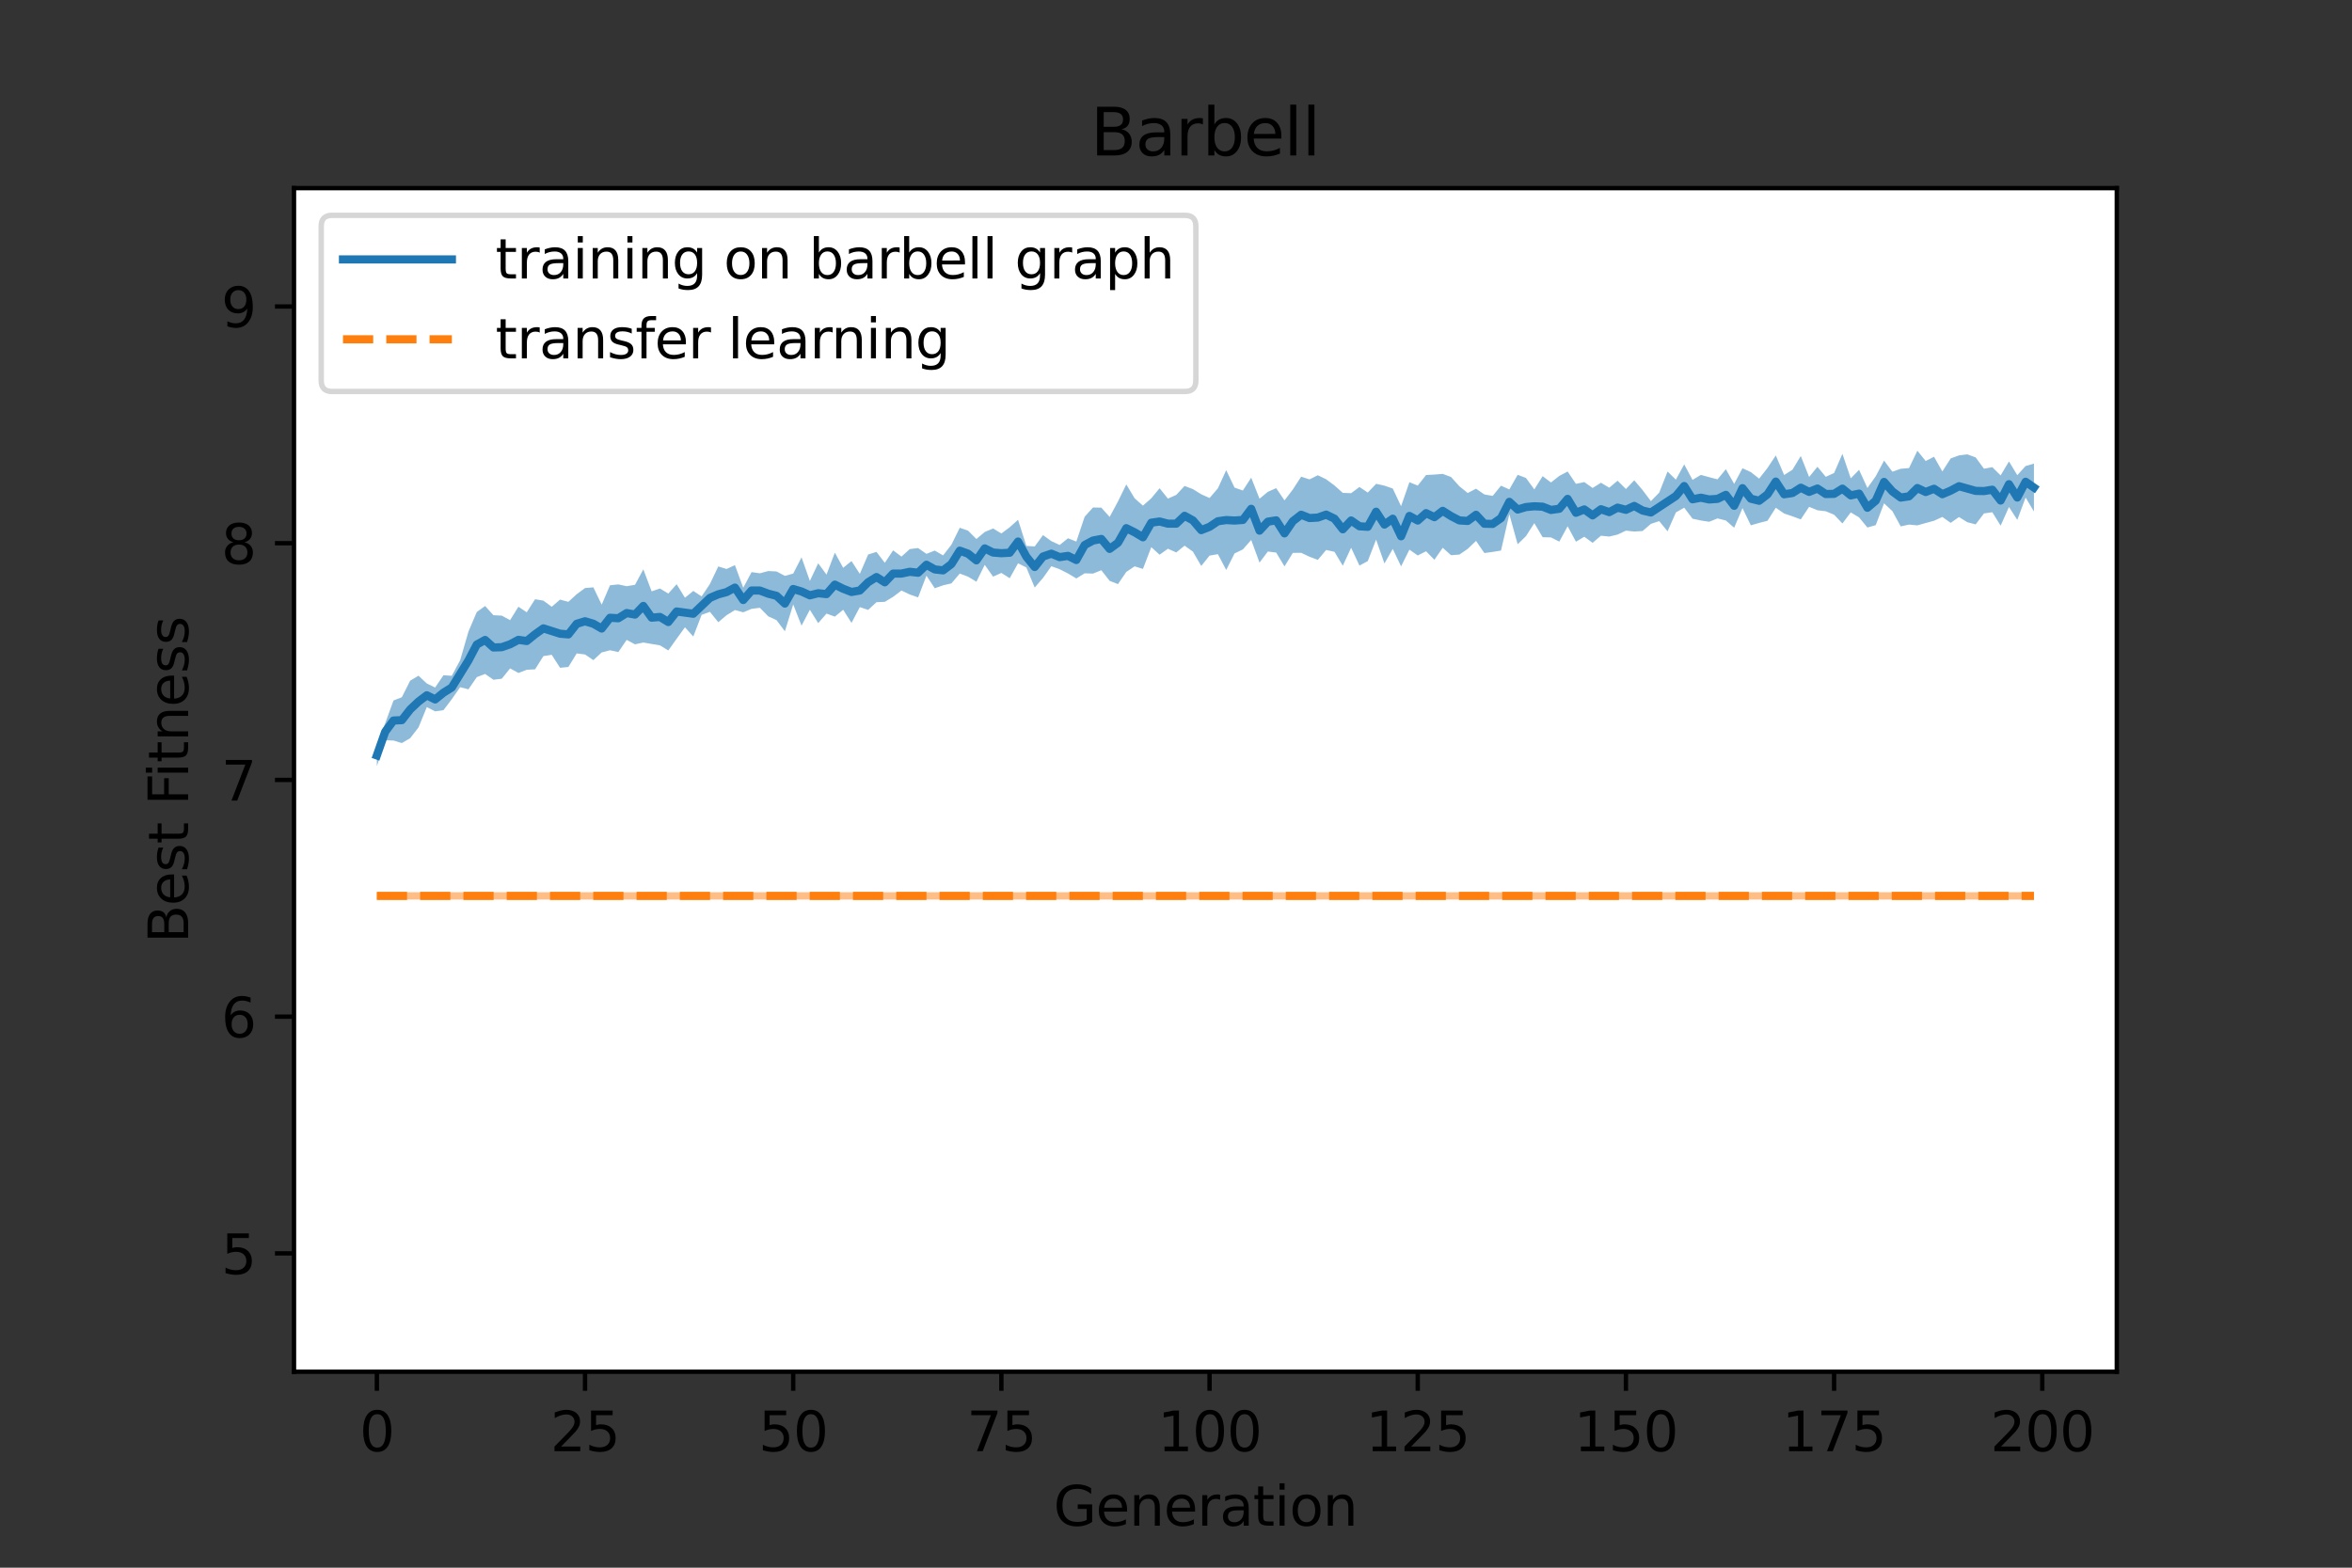 <?xml version="1.0" encoding="utf-8" standalone="no"?>
<!DOCTYPE svg PUBLIC "-//W3C//DTD SVG 1.1//EN"
  "http://www.w3.org/Graphics/SVG/1.1/DTD/svg11.dtd">
<svg xmlns:xlink="http://www.w3.org/1999/xlink" width="432pt" height="288pt" viewBox="0 0 432 288" xmlns="http://www.w3.org/2000/svg" version="1.1">
 <rect x="0" y="0" width="432" height="288" fill="#333333" stroke="none"/>
 <defs>
  <style type="text/css">*{stroke-linejoin: round; stroke-linecap: butt}</style>
 </defs>
 <g id="figure_1">
  <g id="patch_1">
   <path d="M 0 288 
L 432 288 
L 432 0 
L 0 0 
L 0 288 
z
" style="fill: none"/>
  </g>
  <g id="axes_1">
   <g id="patch_2">
    <path d="M 54 252 
L 388.8 252 
L 388.8 34.56 
L 54 34.56 
z
" style="fill: #ffffff"/>
   </g>
   <g id="PolyCollection_1">
    <path d="M 69.218 140.758 
L 69.218 136.8 
L 70.748 132.877 
L 72.277 128.684 
L 73.807 128.088 
L 75.336 125.047 
L 76.866 124.133 
L 78.395 125.563 
L 79.924 126.304 
L 81.454 124.048 
L 82.983 124.149 
L 84.513 121.302 
L 86.042 116.027 
L 87.572 112.434 
L 89.101 111.327 
L 90.631 113.02 
L 92.16 113.097 
L 93.69 113.928 
L 95.219 111.461 
L 96.749 112.481 
L 98.278 110.084 
L 99.807 110.338 
L 101.337 111.471 
L 102.866 110.152 
L 104.396 110.562 
L 105.925 109.159 
L 107.455 108.03 
L 108.984 107.902 
L 110.514 111.083 
L 112.043 107.521 
L 113.573 107.362 
L 115.102 107.691 
L 116.632 107.436 
L 118.161 104.596 
L 119.691 108.637 
L 121.22 108.116 
L 122.749 109.051 
L 124.279 107.326 
L 125.808 109.807 
L 127.338 108.562 
L 128.867 109.568 
L 130.397 107.277 
L 131.926 104.064 
L 133.456 104.526 
L 134.985 103.821 
L 136.515 107.97 
L 138.044 105.106 
L 139.574 105.32 
L 141.103 104.905 
L 142.633 104.983 
L 144.162 105.793 
L 145.691 105.372 
L 147.221 102.39 
L 148.75 106.719 
L 150.28 103.485 
L 151.809 105.559 
L 153.339 101.525 
L 154.868 104.31 
L 156.398 103.07 
L 157.927 105.424 
L 159.457 101.868 
L 160.986 101.39 
L 162.516 103.394 
L 164.045 101.1 
L 165.575 102.252 
L 167.104 100.87 
L 168.633 100.687 
L 170.163 101.744 
L 171.692 101.147 
L 173.222 102.035 
L 174.751 100.064 
L 176.281 96.956 
L 177.81 97.49 
L 179.34 99.021 
L 180.869 97.73 
L 182.399 97.086 
L 183.928 98.006 
L 185.458 96.859 
L 186.987 95.49 
L 188.516 100.291 
L 190.046 100.389 
L 191.575 98.304 
L 193.105 99.411 
L 194.634 100.12 
L 196.164 98.883 
L 197.693 99.491 
L 199.223 94.933 
L 200.752 93.23 
L 202.282 93.26 
L 203.811 94.963 
L 205.341 92.125 
L 206.87 88.993 
L 208.4 91.54 
L 209.929 92.895 
L 211.458 91.542 
L 212.988 89.698 
L 214.517 91.602 
L 216.047 90.918 
L 217.576 89.274 
L 219.106 89.853 
L 220.635 90.806 
L 222.165 91.491 
L 223.694 89.71 
L 225.224 86.373 
L 226.753 89.581 
L 228.283 90.108 
L 229.812 87.754 
L 231.342 91.618 
L 232.871 90.35 
L 234.4 89.679 
L 235.93 91.922 
L 237.459 89.926 
L 238.989 87.566 
L 240.518 88.07 
L 242.048 87.308 
L 243.577 88.047 
L 245.107 89.184 
L 246.636 90.546 
L 248.166 90.603 
L 249.695 89.464 
L 251.225 90.485 
L 252.754 88.882 
L 254.284 89.221 
L 255.813 89.744 
L 257.342 92.993 
L 258.872 88.584 
L 260.401 89.212 
L 261.931 87.264 
L 263.46 87.183 
L 264.99 87.056 
L 266.519 87.629 
L 268.049 89.33 
L 269.578 90.57 
L 271.108 89.777 
L 272.637 90.831 
L 274.167 91.103 
L 275.696 89.225 
L 277.225 89.913 
L 278.755 87.224 
L 280.284 87.809 
L 281.814 89.909 
L 283.343 87.476 
L 284.873 88.636 
L 286.402 87.43 
L 287.932 86.62 
L 289.461 88.892 
L 290.991 88.563 
L 292.52 89.643 
L 294.05 88.685 
L 295.579 89.596 
L 297.109 88.309 
L 298.638 89.838 
L 300.167 88.236 
L 301.697 90.029 
L 303.226 92.057 
L 304.756 90.5 
L 306.285 86.624 
L 307.815 88.112 
L 309.344 85.311 
L 310.874 88.159 
L 312.403 87.244 
L 313.933 87.661 
L 315.462 88.061 
L 316.992 86.198 
L 318.521 88.892 
L 320.051 86.02 
L 321.58 86.729 
L 323.109 87.926 
L 324.639 85.974 
L 326.168 83.668 
L 327.698 87.264 
L 329.227 86.292 
L 330.757 83.771 
L 332.286 87.625 
L 333.816 85.754 
L 335.345 87.593 
L 336.875 86.892 
L 338.404 83.371 
L 339.934 87.88 
L 341.463 86.315 
L 342.993 89.648 
L 344.522 87.497 
L 346.051 84.613 
L 347.581 86.66 
L 349.11 86.119 
L 350.64 85.989 
L 352.169 82.801 
L 353.699 84.692 
L 355.228 83.91 
L 356.758 86.61 
L 358.287 84.219 
L 359.817 83.659 
L 361.346 83.469 
L 362.876 84.029 
L 364.405 86.106 
L 365.934 85.827 
L 367.464 87.336 
L 368.993 84.768 
L 370.523 87.294 
L 372.052 85.612 
L 373.582 85.174 
L 373.582 93.97 
L 373.582 93.97 
L 372.052 91.402 
L 370.523 95.503 
L 368.993 93.137 
L 367.464 96.571 
L 365.934 94.101 
L 364.405 94.321 
L 362.876 96.334 
L 361.346 95.937 
L 359.817 94.985 
L 358.287 96.056 
L 356.758 94.97 
L 355.228 95.67 
L 353.699 96.084 
L 352.169 96.518 
L 350.64 96.374 
L 349.11 96.701 
L 347.581 93.898 
L 346.051 92.466 
L 344.522 96.475 
L 342.993 96.911 
L 341.463 95.048 
L 339.934 94.135 
L 338.404 96.165 
L 336.875 94.558 
L 335.345 93.922 
L 333.816 93.739 
L 332.286 93.107 
L 330.757 95.417 
L 329.227 94.853 
L 327.698 94.337 
L 326.168 93.281 
L 324.639 95.671 
L 323.109 96.068 
L 321.58 96.504 
L 320.051 93.342 
L 318.521 96.95 
L 316.992 95.621 
L 315.462 95.236 
L 313.933 95.854 
L 312.403 95.619 
L 310.874 95.291 
L 309.344 93.268 
L 307.815 94.142 
L 306.285 97.609 
L 304.756 95.733 
L 303.226 96.242 
L 301.697 97.552 
L 300.167 97.65 
L 298.638 97.482 
L 297.109 98.206 
L 295.579 98.573 
L 294.05 98.418 
L 292.52 99.721 
L 290.991 98.605 
L 289.461 99.515 
L 287.932 96.678 
L 286.402 99.499 
L 284.873 98.727 
L 283.343 98.692 
L 281.814 96.107 
L 280.284 98.489 
L 278.755 99.988 
L 277.225 94.472 
L 275.696 101.14 
L 274.167 101.393 
L 272.637 101.6 
L 271.108 99.37 
L 269.578 100.838 
L 268.049 101.883 
L 266.519 101.996 
L 264.99 100.634 
L 263.46 102.834 
L 261.931 101.274 
L 260.401 102.044 
L 258.872 100.976 
L 257.342 104.047 
L 255.813 100.838 
L 254.284 103.514 
L 252.754 99.134 
L 251.225 103.076 
L 249.695 103.901 
L 248.166 100.631 
L 246.636 103.928 
L 245.107 101.376 
L 243.577 101.035 
L 242.048 102.861 
L 240.518 102.273 
L 238.989 101.559 
L 237.459 101.569 
L 235.93 104.053 
L 234.4 101.512 
L 232.871 101.319 
L 231.342 103.356 
L 229.812 99.196 
L 228.283 100.931 
L 226.753 101.675 
L 225.224 104.709 
L 223.694 101.807 
L 222.165 102.069 
L 220.635 103.972 
L 219.106 101.338 
L 217.576 100.243 
L 216.047 101.49 
L 214.517 100.806 
L 212.988 101.906 
L 211.458 100.519 
L 209.929 104.515 
L 208.4 104.043 
L 206.87 105.068 
L 205.341 107.307 
L 203.811 106.708 
L 202.282 104.758 
L 200.752 105.375 
L 199.223 105.325 
L 197.693 106.268 
L 196.164 105.355 
L 194.634 104.574 
L 193.105 104.022 
L 191.575 106.172 
L 190.046 107.937 
L 188.516 104.251 
L 186.987 103.485 
L 185.458 106.225 
L 183.928 105.253 
L 182.399 105.933 
L 180.869 103.768 
L 179.34 106.869 
L 177.81 105.943 
L 176.281 105.368 
L 174.751 107.174 
L 173.222 107.53 
L 171.692 108.069 
L 170.163 105.755 
L 168.633 109.748 
L 167.104 109.216 
L 165.575 108.487 
L 164.045 109.639 
L 162.516 110.563 
L 160.986 110.631 
L 159.457 112.045 
L 157.927 111.533 
L 156.398 114.431 
L 154.868 112.017 
L 153.339 113.28 
L 151.809 112.724 
L 150.28 114.472 
L 148.75 112.022 
L 147.221 114.937 
L 145.691 111.042 
L 144.162 115.97 
L 142.633 113.932 
L 141.103 113.227 
L 139.574 111.66 
L 138.044 111.851 
L 136.515 112.488 
L 134.985 112.071 
L 133.456 113.019 
L 131.926 114.307 
L 130.397 112.399 
L 128.867 112.956 
L 127.338 116.941 
L 125.808 115.24 
L 124.279 117.351 
L 122.749 119.496 
L 121.22 118.561 
L 119.691 118.301 
L 118.161 118.036 
L 116.632 118.371 
L 115.102 117.551 
L 113.573 119.793 
L 112.043 119.461 
L 110.514 119.856 
L 108.984 121.275 
L 107.455 120.234 
L 105.925 120.04 
L 104.396 122.53 
L 102.866 122.679 
L 101.337 120.294 
L 99.807 120.536 
L 98.278 122.964 
L 96.749 123.046 
L 95.219 123.631 
L 93.69 122.794 
L 92.16 124.691 
L 90.631 124.877 
L 89.101 123.809 
L 87.572 124.398 
L 86.042 126.632 
L 84.513 126.249 
L 82.983 128.447 
L 81.454 130.461 
L 79.924 130.685 
L 78.395 129.903 
L 76.866 133.638 
L 75.336 135.616 
L 73.807 136.51 
L 72.277 136.045 
L 70.748 135.984 
L 69.218 140.758 
z
" clip-path="url(#p85a7ecb434)" style="fill: #1f77b4; fill-opacity: 0.5"/>
   </g>
   <g id="PolyCollection_2">
    <path d="M 69.218 165.262 
L 69.218 163.916 
L 70.748 163.916 
L 72.277 163.916 
L 73.807 163.916 
L 75.336 163.916 
L 76.866 163.916 
L 78.395 163.916 
L 79.924 163.916 
L 81.454 163.916 
L 82.983 163.916 
L 84.513 163.916 
L 86.042 163.916 
L 87.572 163.916 
L 89.101 163.916 
L 90.631 163.916 
L 92.16 163.916 
L 93.69 163.916 
L 95.219 163.916 
L 96.749 163.916 
L 98.278 163.916 
L 99.807 163.916 
L 101.337 163.916 
L 102.866 163.916 
L 104.396 163.916 
L 105.925 163.916 
L 107.455 163.916 
L 108.984 163.916 
L 110.514 163.916 
L 112.043 163.916 
L 113.573 163.916 
L 115.102 163.916 
L 116.632 163.916 
L 118.161 163.916 
L 119.691 163.916 
L 121.22 163.916 
L 122.749 163.916 
L 124.279 163.916 
L 125.808 163.916 
L 127.338 163.916 
L 128.867 163.916 
L 130.397 163.916 
L 131.926 163.916 
L 133.456 163.916 
L 134.985 163.916 
L 136.515 163.916 
L 138.044 163.916 
L 139.574 163.916 
L 141.103 163.916 
L 142.633 163.916 
L 144.162 163.916 
L 145.691 163.916 
L 147.221 163.916 
L 148.75 163.916 
L 150.28 163.916 
L 151.809 163.916 
L 153.339 163.916 
L 154.868 163.916 
L 156.398 163.916 
L 157.927 163.916 
L 159.457 163.916 
L 160.986 163.916 
L 162.516 163.916 
L 164.045 163.916 
L 165.575 163.916 
L 167.104 163.916 
L 168.633 163.916 
L 170.163 163.916 
L 171.692 163.916 
L 173.222 163.916 
L 174.751 163.916 
L 176.281 163.916 
L 177.81 163.916 
L 179.34 163.916 
L 180.869 163.916 
L 182.399 163.916 
L 183.928 163.916 
L 185.458 163.916 
L 186.987 163.916 
L 188.516 163.916 
L 190.046 163.916 
L 191.575 163.916 
L 193.105 163.916 
L 194.634 163.916 
L 196.164 163.916 
L 197.693 163.916 
L 199.223 163.916 
L 200.752 163.916 
L 202.282 163.916 
L 203.811 163.916 
L 205.341 163.916 
L 206.87 163.916 
L 208.4 163.916 
L 209.929 163.916 
L 211.458 163.916 
L 212.988 163.916 
L 214.517 163.916 
L 216.047 163.916 
L 217.576 163.916 
L 219.106 163.916 
L 220.635 163.916 
L 222.165 163.916 
L 223.694 163.916 
L 225.224 163.916 
L 226.753 163.916 
L 228.283 163.916 
L 229.812 163.916 
L 231.342 163.916 
L 232.871 163.916 
L 234.4 163.916 
L 235.93 163.916 
L 237.459 163.916 
L 238.989 163.916 
L 240.518 163.916 
L 242.048 163.916 
L 243.577 163.916 
L 245.107 163.916 
L 246.636 163.916 
L 248.166 163.916 
L 249.695 163.916 
L 251.225 163.916 
L 252.754 163.916 
L 254.284 163.916 
L 255.813 163.916 
L 257.342 163.916 
L 258.872 163.916 
L 260.401 163.916 
L 261.931 163.916 
L 263.46 163.916 
L 264.99 163.916 
L 266.519 163.916 
L 268.049 163.916 
L 269.578 163.916 
L 271.108 163.916 
L 272.637 163.916 
L 274.167 163.916 
L 275.696 163.916 
L 277.225 163.916 
L 278.755 163.916 
L 280.284 163.916 
L 281.814 163.916 
L 283.343 163.916 
L 284.873 163.916 
L 286.402 163.916 
L 287.932 163.916 
L 289.461 163.916 
L 290.991 163.916 
L 292.52 163.916 
L 294.05 163.916 
L 295.579 163.916 
L 297.109 163.916 
L 298.638 163.916 
L 300.167 163.916 
L 301.697 163.916 
L 303.226 163.916 
L 304.756 163.916 
L 306.285 163.916 
L 307.815 163.916 
L 309.344 163.916 
L 310.874 163.916 
L 312.403 163.916 
L 313.933 163.916 
L 315.462 163.916 
L 316.992 163.916 
L 318.521 163.916 
L 320.051 163.916 
L 321.58 163.916 
L 323.109 163.916 
L 324.639 163.916 
L 326.168 163.916 
L 327.698 163.916 
L 329.227 163.916 
L 330.757 163.916 
L 332.286 163.916 
L 333.816 163.916 
L 335.345 163.916 
L 336.875 163.916 
L 338.404 163.916 
L 339.934 163.916 
L 341.463 163.916 
L 342.993 163.916 
L 344.522 163.916 
L 346.051 163.916 
L 347.581 163.916 
L 349.11 163.916 
L 350.64 163.916 
L 352.169 163.916 
L 353.699 163.916 
L 355.228 163.916 
L 356.758 163.916 
L 358.287 163.916 
L 359.817 163.916 
L 361.346 163.916 
L 362.876 163.916 
L 364.405 163.916 
L 365.934 163.916 
L 367.464 163.916 
L 368.993 163.916 
L 370.523 163.916 
L 372.052 163.916 
L 373.582 163.916 
L 373.582 165.262 
L 373.582 165.262 
L 372.052 165.262 
L 370.523 165.262 
L 368.993 165.262 
L 367.464 165.262 
L 365.934 165.262 
L 364.405 165.262 
L 362.876 165.262 
L 361.346 165.262 
L 359.817 165.262 
L 358.287 165.262 
L 356.758 165.262 
L 355.228 165.262 
L 353.699 165.262 
L 352.169 165.262 
L 350.64 165.262 
L 349.11 165.262 
L 347.581 165.262 
L 346.051 165.262 
L 344.522 165.262 
L 342.993 165.262 
L 341.463 165.262 
L 339.934 165.262 
L 338.404 165.262 
L 336.875 165.262 
L 335.345 165.262 
L 333.816 165.262 
L 332.286 165.262 
L 330.757 165.262 
L 329.227 165.262 
L 327.698 165.262 
L 326.168 165.262 
L 324.639 165.262 
L 323.109 165.262 
L 321.58 165.262 
L 320.051 165.262 
L 318.521 165.262 
L 316.992 165.262 
L 315.462 165.262 
L 313.933 165.262 
L 312.403 165.262 
L 310.874 165.262 
L 309.344 165.262 
L 307.815 165.262 
L 306.285 165.262 
L 304.756 165.262 
L 303.226 165.262 
L 301.697 165.262 
L 300.167 165.262 
L 298.638 165.262 
L 297.109 165.262 
L 295.579 165.262 
L 294.05 165.262 
L 292.52 165.262 
L 290.991 165.262 
L 289.461 165.262 
L 287.932 165.262 
L 286.402 165.262 
L 284.873 165.262 
L 283.343 165.262 
L 281.814 165.262 
L 280.284 165.262 
L 278.755 165.262 
L 277.225 165.262 
L 275.696 165.262 
L 274.167 165.262 
L 272.637 165.262 
L 271.108 165.262 
L 269.578 165.262 
L 268.049 165.262 
L 266.519 165.262 
L 264.99 165.262 
L 263.46 165.262 
L 261.931 165.262 
L 260.401 165.262 
L 258.872 165.262 
L 257.342 165.262 
L 255.813 165.262 
L 254.284 165.262 
L 252.754 165.262 
L 251.225 165.262 
L 249.695 165.262 
L 248.166 165.262 
L 246.636 165.262 
L 245.107 165.262 
L 243.577 165.262 
L 242.048 165.262 
L 240.518 165.262 
L 238.989 165.262 
L 237.459 165.262 
L 235.93 165.262 
L 234.4 165.262 
L 232.871 165.262 
L 231.342 165.262 
L 229.812 165.262 
L 228.283 165.262 
L 226.753 165.262 
L 225.224 165.262 
L 223.694 165.262 
L 222.165 165.262 
L 220.635 165.262 
L 219.106 165.262 
L 217.576 165.262 
L 216.047 165.262 
L 214.517 165.262 
L 212.988 165.262 
L 211.458 165.262 
L 209.929 165.262 
L 208.4 165.262 
L 206.87 165.262 
L 205.341 165.262 
L 203.811 165.262 
L 202.282 165.262 
L 200.752 165.262 
L 199.223 165.262 
L 197.693 165.262 
L 196.164 165.262 
L 194.634 165.262 
L 193.105 165.262 
L 191.575 165.262 
L 190.046 165.262 
L 188.516 165.262 
L 186.987 165.262 
L 185.458 165.262 
L 183.928 165.262 
L 182.399 165.262 
L 180.869 165.262 
L 179.34 165.262 
L 177.81 165.262 
L 176.281 165.262 
L 174.751 165.262 
L 173.222 165.262 
L 171.692 165.262 
L 170.163 165.262 
L 168.633 165.262 
L 167.104 165.262 
L 165.575 165.262 
L 164.045 165.262 
L 162.516 165.262 
L 160.986 165.262 
L 159.457 165.262 
L 157.927 165.262 
L 156.398 165.262 
L 154.868 165.262 
L 153.339 165.262 
L 151.809 165.262 
L 150.28 165.262 
L 148.75 165.262 
L 147.221 165.262 
L 145.691 165.262 
L 144.162 165.262 
L 142.633 165.262 
L 141.103 165.262 
L 139.574 165.262 
L 138.044 165.262 
L 136.515 165.262 
L 134.985 165.262 
L 133.456 165.262 
L 131.926 165.262 
L 130.397 165.262 
L 128.867 165.262 
L 127.338 165.262 
L 125.808 165.262 
L 124.279 165.262 
L 122.749 165.262 
L 121.22 165.262 
L 119.691 165.262 
L 118.161 165.262 
L 116.632 165.262 
L 115.102 165.262 
L 113.573 165.262 
L 112.043 165.262 
L 110.514 165.262 
L 108.984 165.262 
L 107.455 165.262 
L 105.925 165.262 
L 104.396 165.262 
L 102.866 165.262 
L 101.337 165.262 
L 99.807 165.262 
L 98.278 165.262 
L 96.749 165.262 
L 95.219 165.262 
L 93.69 165.262 
L 92.16 165.262 
L 90.631 165.262 
L 89.101 165.262 
L 87.572 165.262 
L 86.042 165.262 
L 84.513 165.262 
L 82.983 165.262 
L 81.454 165.262 
L 79.924 165.262 
L 78.395 165.262 
L 76.866 165.262 
L 75.336 165.262 
L 73.807 165.262 
L 72.277 165.262 
L 70.748 165.262 
L 69.218 165.262 
z
" clip-path="url(#p85a7ecb434)" style="fill: #ff7f0e; fill-opacity: 0.5"/>
   </g>
   <g id="matplotlib.axis_1">
    <g id="xtick_1">
     <g id="line2d_1">
      <defs>
       <path id="m8321228527" d="M 0 0 
L 0 3.5 
" style="stroke: #000000; stroke-width: 0.8"/>
      </defs>
      <g>
       <use xlink:href="#m8321228527" x="69.218" y="252" style="stroke: #000000; stroke-width: 0.8"/>
      </g>
     </g>
     <g id="text_1">
      <!-- 0 -->
      <g transform="translate(66.037 266.598)scale(0.1 -0.1)">
       <defs>
        <path id="DejaVuSans-30" d="M 2034 4250 
Q 1547 4250 1301 3770 
Q 1056 3291 1056 2328 
Q 1056 1369 1301 889 
Q 1547 409 2034 409 
Q 2525 409 2770 889 
Q 3016 1369 3016 2328 
Q 3016 3291 2770 3770 
Q 2525 4250 2034 4250 
z
M 2034 4750 
Q 2819 4750 3233 4129 
Q 3647 3509 3647 2328 
Q 3647 1150 3233 529 
Q 2819 -91 2034 -91 
Q 1250 -91 836 529 
Q 422 1150 422 2328 
Q 422 3509 836 4129 
Q 1250 4750 2034 4750 
z
" transform="scale(0.016)"/>
       </defs>
       <use xlink:href="#DejaVuSans-30"/>
      </g>
     </g>
    </g>
    <g id="xtick_2">
     <g id="line2d_2">
      <g>
       <use xlink:href="#m8321228527" x="107.455" y="252" style="stroke: #000000; stroke-width: 0.8"/>
      </g>
     </g>
     <g id="text_2">
      <!-- 25 -->
      <g transform="translate(101.092 266.598)scale(0.1 -0.1)">
       <defs>
        <path id="DejaVuSans-32" d="M 1228 531 
L 3431 531 
L 3431 0 
L 469 0 
L 469 531 
Q 828 903 1448 1529 
Q 2069 2156 2228 2338 
Q 2531 2678 2651 2914 
Q 2772 3150 2772 3378 
Q 2772 3750 2511 3984 
Q 2250 4219 1831 4219 
Q 1534 4219 1204 4116 
Q 875 4013 500 3803 
L 500 4441 
Q 881 4594 1212 4672 
Q 1544 4750 1819 4750 
Q 2544 4750 2975 4387 
Q 3406 4025 3406 3419 
Q 3406 3131 3298 2873 
Q 3191 2616 2906 2266 
Q 2828 2175 2409 1742 
Q 1991 1309 1228 531 
z
" transform="scale(0.016)"/>
        <path id="DejaVuSans-35" d="M 691 4666 
L 3169 4666 
L 3169 4134 
L 1269 4134 
L 1269 2991 
Q 1406 3038 1543 3061 
Q 1681 3084 1819 3084 
Q 2600 3084 3056 2656 
Q 3513 2228 3513 1497 
Q 3513 744 3044 326 
Q 2575 -91 1722 -91 
Q 1428 -91 1123 -41 
Q 819 9 494 109 
L 494 744 
Q 775 591 1075 516 
Q 1375 441 1709 441 
Q 2250 441 2565 725 
Q 2881 1009 2881 1497 
Q 2881 1984 2565 2268 
Q 2250 2553 1709 2553 
Q 1456 2553 1204 2497 
Q 953 2441 691 2322 
L 691 4666 
z
" transform="scale(0.016)"/>
       </defs>
       <use xlink:href="#DejaVuSans-32"/>
       <use xlink:href="#DejaVuSans-35" x="63.623"/>
      </g>
     </g>
    </g>
    <g id="xtick_3">
     <g id="line2d_3">
      <g>
       <use xlink:href="#m8321228527" x="145.691" y="252" style="stroke: #000000; stroke-width: 0.8"/>
      </g>
     </g>
     <g id="text_3">
      <!-- 50 -->
      <g transform="translate(139.329 266.598)scale(0.1 -0.1)">
       <use xlink:href="#DejaVuSans-35"/>
       <use xlink:href="#DejaVuSans-30" x="63.623"/>
      </g>
     </g>
    </g>
    <g id="xtick_4">
     <g id="line2d_4">
      <g>
       <use xlink:href="#m8321228527" x="183.928" y="252" style="stroke: #000000; stroke-width: 0.8"/>
      </g>
     </g>
     <g id="text_4">
      <!-- 75 -->
      <g transform="translate(177.566 266.598)scale(0.1 -0.1)">
       <defs>
        <path id="DejaVuSans-37" d="M 525 4666 
L 3525 4666 
L 3525 4397 
L 1831 0 
L 1172 0 
L 2766 4134 
L 525 4134 
L 525 4666 
z
" transform="scale(0.016)"/>
       </defs>
       <use xlink:href="#DejaVuSans-37"/>
       <use xlink:href="#DejaVuSans-35" x="63.623"/>
      </g>
     </g>
    </g>
    <g id="xtick_5">
     <g id="line2d_5">
      <g>
       <use xlink:href="#m8321228527" x="222.165" y="252" style="stroke: #000000; stroke-width: 0.8"/>
      </g>
     </g>
     <g id="text_5">
      <!-- 100 -->
      <g transform="translate(212.621 266.598)scale(0.1 -0.1)">
       <defs>
        <path id="DejaVuSans-31" d="M 794 531 
L 1825 531 
L 1825 4091 
L 703 3866 
L 703 4441 
L 1819 4666 
L 2450 4666 
L 2450 531 
L 3481 531 
L 3481 0 
L 794 0 
L 794 531 
z
" transform="scale(0.016)"/>
       </defs>
       <use xlink:href="#DejaVuSans-31"/>
       <use xlink:href="#DejaVuSans-30" x="63.623"/>
       <use xlink:href="#DejaVuSans-30" x="127.246"/>
      </g>
     </g>
    </g>
    <g id="xtick_6">
     <g id="line2d_6">
      <g>
       <use xlink:href="#m8321228527" x="260.401" y="252" style="stroke: #000000; stroke-width: 0.8"/>
      </g>
     </g>
     <g id="text_6">
      <!-- 125 -->
      <g transform="translate(250.858 266.598)scale(0.1 -0.1)">
       <use xlink:href="#DejaVuSans-31"/>
       <use xlink:href="#DejaVuSans-32" x="63.623"/>
       <use xlink:href="#DejaVuSans-35" x="127.246"/>
      </g>
     </g>
    </g>
    <g id="xtick_7">
     <g id="line2d_7">
      <g>
       <use xlink:href="#m8321228527" x="298.638" y="252" style="stroke: #000000; stroke-width: 0.8"/>
      </g>
     </g>
     <g id="text_7">
      <!-- 150 -->
      <g transform="translate(289.094 266.598)scale(0.1 -0.1)">
       <use xlink:href="#DejaVuSans-31"/>
       <use xlink:href="#DejaVuSans-35" x="63.623"/>
       <use xlink:href="#DejaVuSans-30" x="127.246"/>
      </g>
     </g>
    </g>
    <g id="xtick_8">
     <g id="line2d_8">
      <g>
       <use xlink:href="#m8321228527" x="336.875" y="252" style="stroke: #000000; stroke-width: 0.8"/>
      </g>
     </g>
     <g id="text_8">
      <!-- 175 -->
      <g transform="translate(327.331 266.598)scale(0.1 -0.1)">
       <use xlink:href="#DejaVuSans-31"/>
       <use xlink:href="#DejaVuSans-37" x="63.623"/>
       <use xlink:href="#DejaVuSans-35" x="127.246"/>
      </g>
     </g>
    </g>
    <g id="xtick_9">
     <g id="line2d_9">
      <g>
       <use xlink:href="#m8321228527" x="375.111" y="252" style="stroke: #000000; stroke-width: 0.8"/>
      </g>
     </g>
     <g id="text_9">
      <!-- 200 -->
      <g transform="translate(365.568 266.598)scale(0.1 -0.1)">
       <use xlink:href="#DejaVuSans-32"/>
       <use xlink:href="#DejaVuSans-30" x="63.623"/>
       <use xlink:href="#DejaVuSans-30" x="127.246"/>
      </g>
     </g>
    </g>
    <g id="text_10">
     <!-- Generation -->
     <g transform="translate(193.507 280.277)scale(0.1 -0.1)">
      <defs>
       <path id="DejaVuSans-47" d="M 3809 666 
L 3809 1919 
L 2778 1919 
L 2778 2438 
L 4434 2438 
L 4434 434 
Q 4069 175 3628 42 
Q 3188 -91 2688 -91 
Q 1594 -91 976 548 
Q 359 1188 359 2328 
Q 359 3472 976 4111 
Q 1594 4750 2688 4750 
Q 3144 4750 3555 4637 
Q 3966 4525 4313 4306 
L 4313 3634 
Q 3963 3931 3569 4081 
Q 3175 4231 2741 4231 
Q 1884 4231 1454 3753 
Q 1025 3275 1025 2328 
Q 1025 1384 1454 906 
Q 1884 428 2741 428 
Q 3075 428 3337 486 
Q 3600 544 3809 666 
z
" transform="scale(0.016)"/>
       <path id="DejaVuSans-65" d="M 3597 1894 
L 3597 1613 
L 953 1613 
Q 991 1019 1311 708 
Q 1631 397 2203 397 
Q 2534 397 2845 478 
Q 3156 559 3463 722 
L 3463 178 
Q 3153 47 2828 -22 
Q 2503 -91 2169 -91 
Q 1331 -91 842 396 
Q 353 884 353 1716 
Q 353 2575 817 3079 
Q 1281 3584 2069 3584 
Q 2775 3584 3186 3129 
Q 3597 2675 3597 1894 
z
M 3022 2063 
Q 3016 2534 2758 2815 
Q 2500 3097 2075 3097 
Q 1594 3097 1305 2825 
Q 1016 2553 972 2059 
L 3022 2063 
z
" transform="scale(0.016)"/>
       <path id="DejaVuSans-6e" d="M 3513 2113 
L 3513 0 
L 2938 0 
L 2938 2094 
Q 2938 2591 2744 2837 
Q 2550 3084 2163 3084 
Q 1697 3084 1428 2787 
Q 1159 2491 1159 1978 
L 1159 0 
L 581 0 
L 581 3500 
L 1159 3500 
L 1159 2956 
Q 1366 3272 1645 3428 
Q 1925 3584 2291 3584 
Q 2894 3584 3203 3211 
Q 3513 2838 3513 2113 
z
" transform="scale(0.016)"/>
       <path id="DejaVuSans-72" d="M 2631 2963 
Q 2534 3019 2420 3045 
Q 2306 3072 2169 3072 
Q 1681 3072 1420 2755 
Q 1159 2438 1159 1844 
L 1159 0 
L 581 0 
L 581 3500 
L 1159 3500 
L 1159 2956 
Q 1341 3275 1631 3429 
Q 1922 3584 2338 3584 
Q 2397 3584 2469 3576 
Q 2541 3569 2628 3553 
L 2631 2963 
z
" transform="scale(0.016)"/>
       <path id="DejaVuSans-61" d="M 2194 1759 
Q 1497 1759 1228 1600 
Q 959 1441 959 1056 
Q 959 750 1161 570 
Q 1363 391 1709 391 
Q 2188 391 2477 730 
Q 2766 1069 2766 1631 
L 2766 1759 
L 2194 1759 
z
M 3341 1997 
L 3341 0 
L 2766 0 
L 2766 531 
Q 2569 213 2275 61 
Q 1981 -91 1556 -91 
Q 1019 -91 701 211 
Q 384 513 384 1019 
Q 384 1609 779 1909 
Q 1175 2209 1959 2209 
L 2766 2209 
L 2766 2266 
Q 2766 2663 2505 2880 
Q 2244 3097 1772 3097 
Q 1472 3097 1187 3025 
Q 903 2953 641 2809 
L 641 3341 
Q 956 3463 1253 3523 
Q 1550 3584 1831 3584 
Q 2591 3584 2966 3190 
Q 3341 2797 3341 1997 
z
" transform="scale(0.016)"/>
       <path id="DejaVuSans-74" d="M 1172 4494 
L 1172 3500 
L 2356 3500 
L 2356 3053 
L 1172 3053 
L 1172 1153 
Q 1172 725 1289 603 
Q 1406 481 1766 481 
L 2356 481 
L 2356 0 
L 1766 0 
Q 1100 0 847 248 
Q 594 497 594 1153 
L 594 3053 
L 172 3053 
L 172 3500 
L 594 3500 
L 594 4494 
L 1172 4494 
z
" transform="scale(0.016)"/>
       <path id="DejaVuSans-69" d="M 603 3500 
L 1178 3500 
L 1178 0 
L 603 0 
L 603 3500 
z
M 603 4863 
L 1178 4863 
L 1178 4134 
L 603 4134 
L 603 4863 
z
" transform="scale(0.016)"/>
       <path id="DejaVuSans-6f" d="M 1959 3097 
Q 1497 3097 1228 2736 
Q 959 2375 959 1747 
Q 959 1119 1226 758 
Q 1494 397 1959 397 
Q 2419 397 2687 759 
Q 2956 1122 2956 1747 
Q 2956 2369 2687 2733 
Q 2419 3097 1959 3097 
z
M 1959 3584 
Q 2709 3584 3137 3096 
Q 3566 2609 3566 1747 
Q 3566 888 3137 398 
Q 2709 -91 1959 -91 
Q 1206 -91 779 398 
Q 353 888 353 1747 
Q 353 2609 779 3096 
Q 1206 3584 1959 3584 
z
" transform="scale(0.016)"/>
      </defs>
      <use xlink:href="#DejaVuSans-47"/>
      <use xlink:href="#DejaVuSans-65" x="77.49"/>
      <use xlink:href="#DejaVuSans-6e" x="139.014"/>
      <use xlink:href="#DejaVuSans-65" x="202.393"/>
      <use xlink:href="#DejaVuSans-72" x="263.916"/>
      <use xlink:href="#DejaVuSans-61" x="305.029"/>
      <use xlink:href="#DejaVuSans-74" x="366.309"/>
      <use xlink:href="#DejaVuSans-69" x="405.518"/>
      <use xlink:href="#DejaVuSans-6f" x="433.301"/>
      <use xlink:href="#DejaVuSans-6e" x="494.482"/>
     </g>
    </g>
   </g>
   <g id="matplotlib.axis_2">
    <g id="ytick_1">
     <g id="line2d_10">
      <defs>
       <path id="m6616becd0f" d="M 0 0 
L -3.5 0 
" style="stroke: #000000; stroke-width: 0.8"/>
      </defs>
      <g>
       <use xlink:href="#m6616becd0f" x="54" y="230.256" style="stroke: #000000; stroke-width: 0.8"/>
      </g>
     </g>
     <g id="text_11">
      <!-- 5 -->
      <g transform="translate(40.638 234.055)scale(0.1 -0.1)">
       <use xlink:href="#DejaVuSans-35"/>
      </g>
     </g>
    </g>
    <g id="ytick_2">
     <g id="line2d_11">
      <g>
       <use xlink:href="#m6616becd0f" x="54" y="186.768" style="stroke: #000000; stroke-width: 0.8"/>
      </g>
     </g>
     <g id="text_12">
      <!-- 6 -->
      <g transform="translate(40.638 190.567)scale(0.1 -0.1)">
       <defs>
        <path id="DejaVuSans-36" d="M 2113 2584 
Q 1688 2584 1439 2293 
Q 1191 2003 1191 1497 
Q 1191 994 1439 701 
Q 1688 409 2113 409 
Q 2538 409 2786 701 
Q 3034 994 3034 1497 
Q 3034 2003 2786 2293 
Q 2538 2584 2113 2584 
z
M 3366 4563 
L 3366 3988 
Q 3128 4100 2886 4159 
Q 2644 4219 2406 4219 
Q 1781 4219 1451 3797 
Q 1122 3375 1075 2522 
Q 1259 2794 1537 2939 
Q 1816 3084 2150 3084 
Q 2853 3084 3261 2657 
Q 3669 2231 3669 1497 
Q 3669 778 3244 343 
Q 2819 -91 2113 -91 
Q 1303 -91 875 529 
Q 447 1150 447 2328 
Q 447 3434 972 4092 
Q 1497 4750 2381 4750 
Q 2619 4750 2861 4703 
Q 3103 4656 3366 4563 
z
" transform="scale(0.016)"/>
       </defs>
       <use xlink:href="#DejaVuSans-36"/>
      </g>
     </g>
    </g>
    <g id="ytick_3">
     <g id="line2d_12">
      <g>
       <use xlink:href="#m6616becd0f" x="54" y="143.28" style="stroke: #000000; stroke-width: 0.8"/>
      </g>
     </g>
     <g id="text_13">
      <!-- 7 -->
      <g transform="translate(40.638 147.079)scale(0.1 -0.1)">
       <use xlink:href="#DejaVuSans-37"/>
      </g>
     </g>
    </g>
    <g id="ytick_4">
     <g id="line2d_13">
      <g>
       <use xlink:href="#m6616becd0f" x="54" y="99.792" style="stroke: #000000; stroke-width: 0.8"/>
      </g>
     </g>
     <g id="text_14">
      <!-- 8 -->
      <g transform="translate(40.638 103.591)scale(0.1 -0.1)">
       <defs>
        <path id="DejaVuSans-38" d="M 2034 2216 
Q 1584 2216 1326 1975 
Q 1069 1734 1069 1313 
Q 1069 891 1326 650 
Q 1584 409 2034 409 
Q 2484 409 2743 651 
Q 3003 894 3003 1313 
Q 3003 1734 2745 1975 
Q 2488 2216 2034 2216 
z
M 1403 2484 
Q 997 2584 770 2862 
Q 544 3141 544 3541 
Q 544 4100 942 4425 
Q 1341 4750 2034 4750 
Q 2731 4750 3128 4425 
Q 3525 4100 3525 3541 
Q 3525 3141 3298 2862 
Q 3072 2584 2669 2484 
Q 3125 2378 3379 2068 
Q 3634 1759 3634 1313 
Q 3634 634 3220 271 
Q 2806 -91 2034 -91 
Q 1263 -91 848 271 
Q 434 634 434 1313 
Q 434 1759 690 2068 
Q 947 2378 1403 2484 
z
M 1172 3481 
Q 1172 3119 1398 2916 
Q 1625 2713 2034 2713 
Q 2441 2713 2670 2916 
Q 2900 3119 2900 3481 
Q 2900 3844 2670 4047 
Q 2441 4250 2034 4250 
Q 1625 4250 1398 4047 
Q 1172 3844 1172 3481 
z
" transform="scale(0.016)"/>
       </defs>
       <use xlink:href="#DejaVuSans-38"/>
      </g>
     </g>
    </g>
    <g id="ytick_5">
     <g id="line2d_14">
      <g>
       <use xlink:href="#m6616becd0f" x="54" y="56.304" style="stroke: #000000; stroke-width: 0.8"/>
      </g>
     </g>
     <g id="text_15">
      <!-- 9 -->
      <g transform="translate(40.638 60.103)scale(0.1 -0.1)">
       <defs>
        <path id="DejaVuSans-39" d="M 703 97 
L 703 672 
Q 941 559 1184 500 
Q 1428 441 1663 441 
Q 2288 441 2617 861 
Q 2947 1281 2994 2138 
Q 2813 1869 2534 1725 
Q 2256 1581 1919 1581 
Q 1219 1581 811 2004 
Q 403 2428 403 3163 
Q 403 3881 828 4315 
Q 1253 4750 1959 4750 
Q 2769 4750 3195 4129 
Q 3622 3509 3622 2328 
Q 3622 1225 3098 567 
Q 2575 -91 1691 -91 
Q 1453 -91 1209 -44 
Q 966 3 703 97 
z
M 1959 2075 
Q 2384 2075 2632 2365 
Q 2881 2656 2881 3163 
Q 2881 3666 2632 3958 
Q 2384 4250 1959 4250 
Q 1534 4250 1286 3958 
Q 1038 3666 1038 3163 
Q 1038 2656 1286 2365 
Q 1534 2075 1959 2075 
z
" transform="scale(0.016)"/>
       </defs>
       <use xlink:href="#DejaVuSans-39"/>
      </g>
     </g>
    </g>
    <g id="text_16">
     <!-- Best Fitness -->
     <g transform="translate(34.558 173.258)rotate(-90)scale(0.1 -0.1)">
      <defs>
       <path id="DejaVuSans-42" d="M 1259 2228 
L 1259 519 
L 2272 519 
Q 2781 519 3026 730 
Q 3272 941 3272 1375 
Q 3272 1813 3026 2020 
Q 2781 2228 2272 2228 
L 1259 2228 
z
M 1259 4147 
L 1259 2741 
L 2194 2741 
Q 2656 2741 2882 2914 
Q 3109 3088 3109 3444 
Q 3109 3797 2882 3972 
Q 2656 4147 2194 4147 
L 1259 4147 
z
M 628 4666 
L 2241 4666 
Q 2963 4666 3353 4366 
Q 3744 4066 3744 3513 
Q 3744 3084 3544 2831 
Q 3344 2578 2956 2516 
Q 3422 2416 3680 2098 
Q 3938 1781 3938 1306 
Q 3938 681 3513 340 
Q 3088 0 2303 0 
L 628 0 
L 628 4666 
z
" transform="scale(0.016)"/>
       <path id="DejaVuSans-73" d="M 2834 3397 
L 2834 2853 
Q 2591 2978 2328 3040 
Q 2066 3103 1784 3103 
Q 1356 3103 1142 2972 
Q 928 2841 928 2578 
Q 928 2378 1081 2264 
Q 1234 2150 1697 2047 
L 1894 2003 
Q 2506 1872 2764 1633 
Q 3022 1394 3022 966 
Q 3022 478 2636 193 
Q 2250 -91 1575 -91 
Q 1294 -91 989 -36 
Q 684 19 347 128 
L 347 722 
Q 666 556 975 473 
Q 1284 391 1588 391 
Q 1994 391 2212 530 
Q 2431 669 2431 922 
Q 2431 1156 2273 1281 
Q 2116 1406 1581 1522 
L 1381 1569 
Q 847 1681 609 1914 
Q 372 2147 372 2553 
Q 372 3047 722 3315 
Q 1072 3584 1716 3584 
Q 2034 3584 2315 3537 
Q 2597 3491 2834 3397 
z
" transform="scale(0.016)"/>
       <path id="DejaVuSans-20" transform="scale(0.016)"/>
       <path id="DejaVuSans-46" d="M 628 4666 
L 3309 4666 
L 3309 4134 
L 1259 4134 
L 1259 2759 
L 3109 2759 
L 3109 2228 
L 1259 2228 
L 1259 0 
L 628 0 
L 628 4666 
z
" transform="scale(0.016)"/>
      </defs>
      <use xlink:href="#DejaVuSans-42"/>
      <use xlink:href="#DejaVuSans-65" x="68.604"/>
      <use xlink:href="#DejaVuSans-73" x="130.127"/>
      <use xlink:href="#DejaVuSans-74" x="182.227"/>
      <use xlink:href="#DejaVuSans-20" x="221.436"/>
      <use xlink:href="#DejaVuSans-46" x="253.223"/>
      <use xlink:href="#DejaVuSans-69" x="303.492"/>
      <use xlink:href="#DejaVuSans-74" x="331.275"/>
      <use xlink:href="#DejaVuSans-6e" x="370.484"/>
      <use xlink:href="#DejaVuSans-65" x="433.863"/>
      <use xlink:href="#DejaVuSans-73" x="495.387"/>
      <use xlink:href="#DejaVuSans-73" x="547.486"/>
     </g>
    </g>
   </g>
   <g id="line2d_15">
    <path d="M 69.218 138.779 
L 70.748 134.43 
L 72.277 132.365 
L 73.807 132.299 
L 75.336 130.331 
L 76.866 128.885 
L 78.395 127.733 
L 79.924 128.494 
L 81.454 127.255 
L 82.983 126.298 
L 86.042 121.329 
L 87.572 118.416 
L 89.101 117.568 
L 90.631 118.948 
L 92.16 118.894 
L 93.69 118.361 
L 95.219 117.546 
L 96.749 117.763 
L 98.278 116.524 
L 99.807 115.437 
L 102.866 116.415 
L 104.396 116.546 
L 105.925 114.6 
L 107.455 114.132 
L 108.984 114.589 
L 110.514 115.469 
L 112.043 113.491 
L 113.573 113.578 
L 115.102 112.621 
L 116.632 112.904 
L 118.161 111.316 
L 119.691 113.469 
L 121.22 113.339 
L 122.749 114.274 
L 124.279 112.338 
L 127.338 112.751 
L 130.397 109.838 
L 131.926 109.185 
L 133.456 108.772 
L 134.985 107.946 
L 136.515 110.229 
L 138.044 108.479 
L 139.574 108.49 
L 141.103 109.066 
L 142.633 109.457 
L 144.162 110.881 
L 145.691 108.207 
L 147.221 108.664 
L 148.75 109.37 
L 150.28 108.979 
L 151.809 109.142 
L 153.339 107.402 
L 154.868 108.163 
L 156.398 108.751 
L 157.927 108.479 
L 159.457 106.957 
L 160.986 106.011 
L 162.516 106.978 
L 164.045 105.369 
L 165.575 105.369 
L 167.104 105.043 
L 168.633 105.217 
L 170.163 103.749 
L 171.692 104.608 
L 173.222 104.782 
L 174.751 103.619 
L 176.281 101.162 
L 177.81 101.716 
L 179.34 102.945 
L 180.869 100.749 
L 182.399 101.51 
L 183.928 101.629 
L 185.458 101.542 
L 186.987 99.488 
L 188.516 102.271 
L 190.046 104.163 
L 191.575 102.238 
L 193.105 101.716 
L 194.634 102.347 
L 196.164 102.119 
L 197.693 102.88 
L 199.223 100.129 
L 200.752 99.303 
L 202.282 99.009 
L 203.811 100.836 
L 205.341 99.716 
L 206.87 97.031 
L 208.4 97.792 
L 209.929 98.705 
L 211.458 96.03 
L 212.988 95.802 
L 214.517 96.204 
L 216.047 96.204 
L 217.576 94.758 
L 219.106 95.595 
L 220.635 97.389 
L 222.165 96.78 
L 223.694 95.758 
L 225.224 95.541 
L 226.753 95.628 
L 228.283 95.519 
L 229.812 93.475 
L 231.342 97.487 
L 232.871 95.835 
L 234.4 95.595 
L 235.93 97.987 
L 237.459 95.748 
L 238.989 94.563 
L 240.518 95.171 
L 242.048 95.084 
L 243.577 94.541 
L 245.107 95.28 
L 246.636 97.237 
L 248.166 95.617 
L 249.695 96.683 
L 251.225 96.78 
L 252.754 94.008 
L 254.284 96.367 
L 255.813 95.291 
L 257.342 98.52 
L 258.872 94.78 
L 260.401 95.628 
L 261.931 94.269 
L 263.46 95.008 
L 264.99 93.845 
L 266.519 94.813 
L 268.049 95.606 
L 269.578 95.704 
L 271.108 94.573 
L 272.637 96.215 
L 274.167 96.248 
L 275.696 95.182 
L 277.225 92.192 
L 278.755 93.606 
L 280.284 93.149 
L 281.814 93.008 
L 283.343 93.084 
L 284.873 93.682 
L 286.402 93.464 
L 287.932 91.649 
L 289.461 94.204 
L 290.991 93.584 
L 292.52 94.682 
L 294.05 93.551 
L 295.579 94.084 
L 297.109 93.258 
L 298.638 93.66 
L 300.167 92.943 
L 301.697 93.791 
L 303.226 94.149 
L 307.815 91.127 
L 309.344 89.29 
L 310.874 91.725 
L 312.403 91.431 
L 313.933 91.758 
L 315.462 91.649 
L 316.992 90.91 
L 318.521 92.921 
L 320.051 89.681 
L 321.58 91.616 
L 323.109 91.997 
L 324.639 90.823 
L 326.168 88.474 
L 327.698 90.801 
L 329.227 90.573 
L 330.757 89.594 
L 332.286 90.366 
L 333.816 89.746 
L 335.345 90.757 
L 336.875 90.725 
L 338.404 89.768 
L 339.934 91.007 
L 341.463 90.681 
L 342.993 93.28 
L 344.522 91.986 
L 346.051 88.539 
L 347.581 90.279 
L 349.11 91.41 
L 350.64 91.181 
L 352.169 89.659 
L 353.699 90.388 
L 355.228 89.79 
L 356.758 90.79 
L 358.287 90.138 
L 359.817 89.322 
L 362.876 90.181 
L 364.405 90.214 
L 365.934 89.964 
L 367.464 91.953 
L 368.993 88.953 
L 370.523 91.399 
L 372.052 88.507 
L 373.582 89.572 
L 373.582 89.572 
" clip-path="url(#p85a7ecb434)" style="fill: none; stroke: #1f77b4; stroke-width: 1.5; stroke-linecap: square"/>
   </g>
   <g id="line2d_16">
    <path d="M 69.218 164.589 
L 373.582 164.589 
L 373.582 164.589 
" clip-path="url(#p85a7ecb434)" style="fill: none; stroke-dasharray: 5.55,2.4; stroke-dashoffset: 0; stroke: #ff7f0e; stroke-width: 1.5"/>
   </g>
   <g id="patch_3">
    <path d="M 54 252 
L 54 34.56 
" style="fill: none; stroke: #000000; stroke-width: 0.8; stroke-linejoin: miter; stroke-linecap: square"/>
   </g>
   <g id="patch_4">
    <path d="M 388.8 252 
L 388.8 34.56 
" style="fill: none; stroke: #000000; stroke-width: 0.8; stroke-linejoin: miter; stroke-linecap: square"/>
   </g>
   <g id="patch_5">
    <path d="M 54 252 
L 388.8 252 
" style="fill: none; stroke: #000000; stroke-width: 0.8; stroke-linejoin: miter; stroke-linecap: square"/>
   </g>
   <g id="patch_6">
    <path d="M 54 34.56 
L 388.8 34.56 
" style="fill: none; stroke: #000000; stroke-width: 0.8; stroke-linejoin: miter; stroke-linecap: square"/>
   </g>
   <g id="text_17">
    <!-- Barbell -->
    <g transform="translate(200.305 28.56)scale(0.12 -0.12)">
     <defs>
      <path id="DejaVuSans-62" d="M 3116 1747 
Q 3116 2381 2855 2742 
Q 2594 3103 2138 3103 
Q 1681 3103 1420 2742 
Q 1159 2381 1159 1747 
Q 1159 1113 1420 752 
Q 1681 391 2138 391 
Q 2594 391 2855 752 
Q 3116 1113 3116 1747 
z
M 1159 2969 
Q 1341 3281 1617 3432 
Q 1894 3584 2278 3584 
Q 2916 3584 3314 3078 
Q 3713 2572 3713 1747 
Q 3713 922 3314 415 
Q 2916 -91 2278 -91 
Q 1894 -91 1617 61 
Q 1341 213 1159 525 
L 1159 0 
L 581 0 
L 581 4863 
L 1159 4863 
L 1159 2969 
z
" transform="scale(0.016)"/>
      <path id="DejaVuSans-6c" d="M 603 4863 
L 1178 4863 
L 1178 0 
L 603 0 
L 603 4863 
z
" transform="scale(0.016)"/>
     </defs>
     <use xlink:href="#DejaVuSans-42"/>
     <use xlink:href="#DejaVuSans-61" x="68.604"/>
     <use xlink:href="#DejaVuSans-72" x="129.883"/>
     <use xlink:href="#DejaVuSans-62" x="170.996"/>
     <use xlink:href="#DejaVuSans-65" x="234.473"/>
     <use xlink:href="#DejaVuSans-6c" x="295.996"/>
     <use xlink:href="#DejaVuSans-6c" x="323.779"/>
    </g>
   </g>
   <g id="legend_1">
    <g id="patch_7">
     <path d="M 61 71.916 
L 217.648 71.916 
Q 219.648 71.916 219.648 69.916 
L 219.648 41.56 
Q 219.648 39.56 217.648 39.56 
L 61 39.56 
Q 59 39.56 59 41.56 
L 59 69.916 
Q 59 71.916 61 71.916 
z
" style="fill: #ffffff; opacity: 0.8; stroke: #cccccc; stroke-linejoin: miter"/>
    </g>
    <g id="line2d_17">
     <path d="M 63 47.658 
L 73 47.658 
L 83 47.658 
" style="fill: none; stroke: #1f77b4; stroke-width: 1.5; stroke-linecap: square"/>
    </g>
    <g id="text_18">
     <!-- training on barbell graph -->
     <g transform="translate(91 51.158)scale(0.1 -0.1)">
      <defs>
       <path id="DejaVuSans-67" d="M 2906 1791 
Q 2906 2416 2648 2759 
Q 2391 3103 1925 3103 
Q 1463 3103 1205 2759 
Q 947 2416 947 1791 
Q 947 1169 1205 825 
Q 1463 481 1925 481 
Q 2391 481 2648 825 
Q 2906 1169 2906 1791 
z
M 3481 434 
Q 3481 -459 3084 -895 
Q 2688 -1331 1869 -1331 
Q 1566 -1331 1297 -1286 
Q 1028 -1241 775 -1147 
L 775 -588 
Q 1028 -725 1275 -790 
Q 1522 -856 1778 -856 
Q 2344 -856 2625 -561 
Q 2906 -266 2906 331 
L 2906 616 
Q 2728 306 2450 153 
Q 2172 0 1784 0 
Q 1141 0 747 490 
Q 353 981 353 1791 
Q 353 2603 747 3093 
Q 1141 3584 1784 3584 
Q 2172 3584 2450 3431 
Q 2728 3278 2906 2969 
L 2906 3500 
L 3481 3500 
L 3481 434 
z
" transform="scale(0.016)"/>
       <path id="DejaVuSans-70" d="M 1159 525 
L 1159 -1331 
L 581 -1331 
L 581 3500 
L 1159 3500 
L 1159 2969 
Q 1341 3281 1617 3432 
Q 1894 3584 2278 3584 
Q 2916 3584 3314 3078 
Q 3713 2572 3713 1747 
Q 3713 922 3314 415 
Q 2916 -91 2278 -91 
Q 1894 -91 1617 61 
Q 1341 213 1159 525 
z
M 3116 1747 
Q 3116 2381 2855 2742 
Q 2594 3103 2138 3103 
Q 1681 3103 1420 2742 
Q 1159 2381 1159 1747 
Q 1159 1113 1420 752 
Q 1681 391 2138 391 
Q 2594 391 2855 752 
Q 3116 1113 3116 1747 
z
" transform="scale(0.016)"/>
       <path id="DejaVuSans-68" d="M 3513 2113 
L 3513 0 
L 2938 0 
L 2938 2094 
Q 2938 2591 2744 2837 
Q 2550 3084 2163 3084 
Q 1697 3084 1428 2787 
Q 1159 2491 1159 1978 
L 1159 0 
L 581 0 
L 581 4863 
L 1159 4863 
L 1159 2956 
Q 1366 3272 1645 3428 
Q 1925 3584 2291 3584 
Q 2894 3584 3203 3211 
Q 3513 2838 3513 2113 
z
" transform="scale(0.016)"/>
      </defs>
      <use xlink:href="#DejaVuSans-74"/>
      <use xlink:href="#DejaVuSans-72" x="39.209"/>
      <use xlink:href="#DejaVuSans-61" x="80.322"/>
      <use xlink:href="#DejaVuSans-69" x="141.602"/>
      <use xlink:href="#DejaVuSans-6e" x="169.385"/>
      <use xlink:href="#DejaVuSans-69" x="232.764"/>
      <use xlink:href="#DejaVuSans-6e" x="260.547"/>
      <use xlink:href="#DejaVuSans-67" x="323.926"/>
      <use xlink:href="#DejaVuSans-20" x="387.402"/>
      <use xlink:href="#DejaVuSans-6f" x="419.189"/>
      <use xlink:href="#DejaVuSans-6e" x="480.371"/>
      <use xlink:href="#DejaVuSans-20" x="543.75"/>
      <use xlink:href="#DejaVuSans-62" x="575.537"/>
      <use xlink:href="#DejaVuSans-61" x="639.014"/>
      <use xlink:href="#DejaVuSans-72" x="700.293"/>
      <use xlink:href="#DejaVuSans-62" x="741.406"/>
      <use xlink:href="#DejaVuSans-65" x="804.883"/>
      <use xlink:href="#DejaVuSans-6c" x="866.406"/>
      <use xlink:href="#DejaVuSans-6c" x="894.189"/>
      <use xlink:href="#DejaVuSans-20" x="921.973"/>
      <use xlink:href="#DejaVuSans-67" x="953.76"/>
      <use xlink:href="#DejaVuSans-72" x="1017.236"/>
      <use xlink:href="#DejaVuSans-61" x="1058.35"/>
      <use xlink:href="#DejaVuSans-70" x="1119.629"/>
      <use xlink:href="#DejaVuSans-68" x="1183.105"/>
     </g>
    </g>
    <g id="line2d_18">
     <path d="M 63 62.337 
L 73 62.337 
L 83 62.337 
" style="fill: none; stroke-dasharray: 5.55,2.4; stroke-dashoffset: 0; stroke: #ff7f0e; stroke-width: 1.5"/>
    </g>
    <g id="text_19">
     <!-- transfer learning -->
     <g transform="translate(91 65.837)scale(0.1 -0.1)">
      <defs>
       <path id="DejaVuSans-66" d="M 2375 4863 
L 2375 4384 
L 1825 4384 
Q 1516 4384 1395 4259 
Q 1275 4134 1275 3809 
L 1275 3500 
L 2222 3500 
L 2222 3053 
L 1275 3053 
L 1275 0 
L 697 0 
L 697 3053 
L 147 3053 
L 147 3500 
L 697 3500 
L 697 3744 
Q 697 4328 969 4595 
Q 1241 4863 1831 4863 
L 2375 4863 
z
" transform="scale(0.016)"/>
      </defs>
      <use xlink:href="#DejaVuSans-74"/>
      <use xlink:href="#DejaVuSans-72" x="39.209"/>
      <use xlink:href="#DejaVuSans-61" x="80.322"/>
      <use xlink:href="#DejaVuSans-6e" x="141.602"/>
      <use xlink:href="#DejaVuSans-73" x="204.98"/>
      <use xlink:href="#DejaVuSans-66" x="257.08"/>
      <use xlink:href="#DejaVuSans-65" x="292.285"/>
      <use xlink:href="#DejaVuSans-72" x="353.809"/>
      <use xlink:href="#DejaVuSans-20" x="394.922"/>
      <use xlink:href="#DejaVuSans-6c" x="426.709"/>
      <use xlink:href="#DejaVuSans-65" x="454.492"/>
      <use xlink:href="#DejaVuSans-61" x="516.016"/>
      <use xlink:href="#DejaVuSans-72" x="577.295"/>
      <use xlink:href="#DejaVuSans-6e" x="616.658"/>
      <use xlink:href="#DejaVuSans-69" x="680.037"/>
      <use xlink:href="#DejaVuSans-6e" x="707.82"/>
      <use xlink:href="#DejaVuSans-67" x="771.199"/>
     </g>
    </g>
   </g>
  </g>
 </g>
 <defs>
  <clipPath id="p85a7ecb434">
   <rect x="54" y="34.56" width="334.8" height="217.44"/>
  </clipPath>
 </defs>
</svg>
